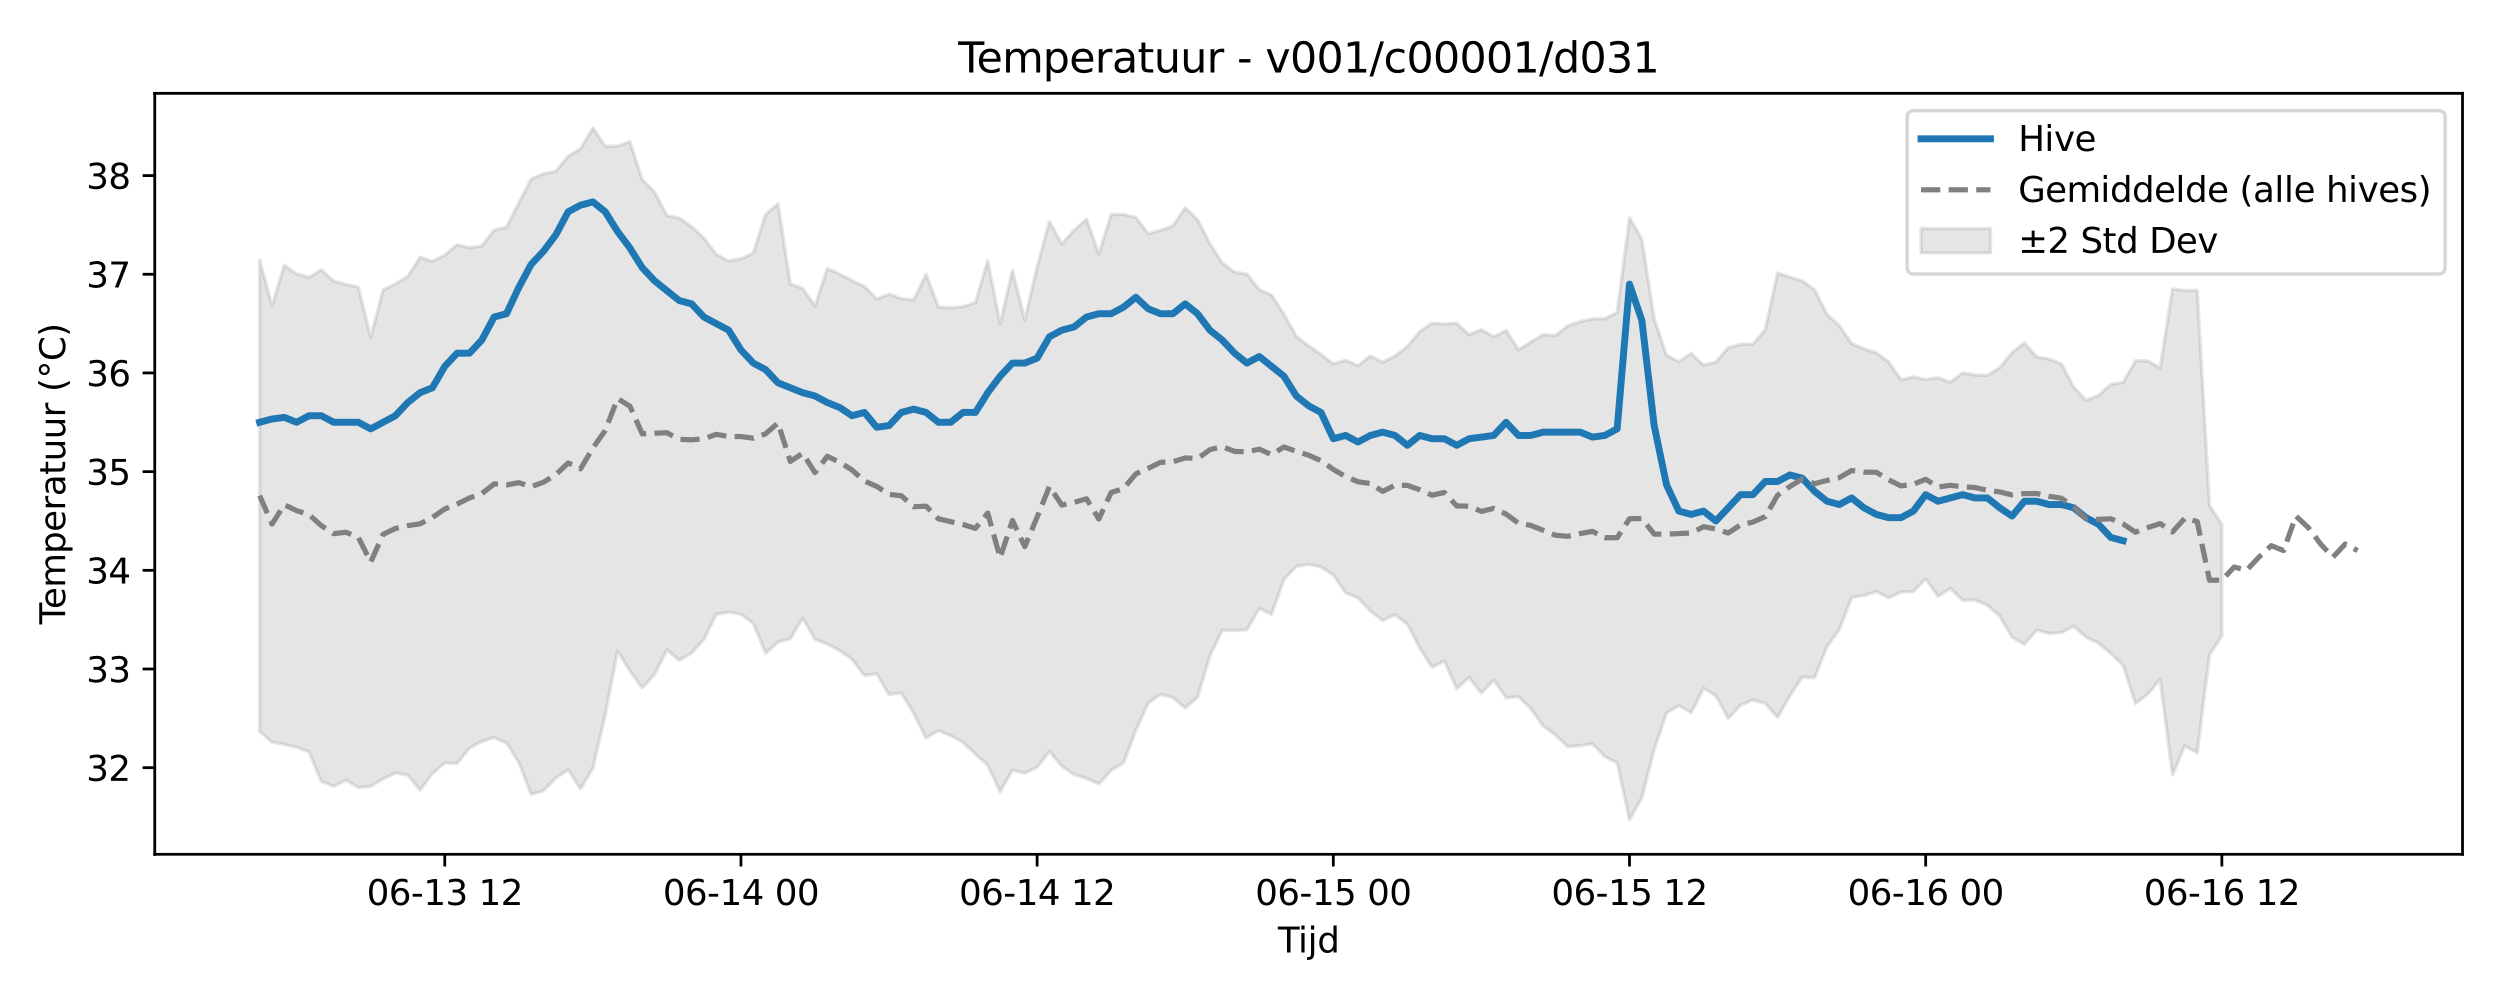 <?xml version="1.0" encoding="utf-8" standalone="no"?>
<!DOCTYPE svg PUBLIC "-//W3C//DTD SVG 1.1//EN"
  "http://www.w3.org/Graphics/SVG/1.1/DTD/svg11.dtd">
<svg xmlns:xlink="http://www.w3.org/1999/xlink" width="720pt" height="288pt" viewBox="0 0 720 288" xmlns="http://www.w3.org/2000/svg" version="1.1">
 <defs>
  <style type="text/css">*{stroke-linejoin: round; stroke-linecap: butt}</style>
 </defs>
 <g id="figure_1">
  <g id="patch_1">
   <path d="M 0 288 
L 720 288 
L 720 0 
L 0 0 
z
" style="fill: #ffffff"/>
  </g>
  <g id="axes_1">
   <g id="patch_2">
    <path d="M 44.57 246.04 
L 709.2 246.04 
L 709.2 26.88 
L 44.57 26.88 
z
" style="fill: #ffffff"/>
   </g>
   <g id="FillBetweenPolyCollection_1">
    <defs>
     <path id="m85a70cf9b2" d="M 74.78 -213.107 
L 74.78 -77.428 
L 78.335 -74.27 
L 81.889 -73.635 
L 85.443 -72.783 
L 88.997 -71.442 
L 92.551 -62.922 
L 96.105 -61.573 
L 99.66 -63.346 
L 103.214 -61.171 
L 106.768 -61.509 
L 110.322 -63.701 
L 113.876 -65.366 
L 117.431 -64.806 
L 120.985 -60.41 
L 124.539 -65.236 
L 128.093 -68.27 
L 131.647 -68.143 
L 135.201 -72.538 
L 138.756 -74.461 
L 142.31 -75.605 
L 145.864 -74.02 
L 149.418 -68.429 
L 152.972 -59.258 
L 156.526 -60.286 
L 160.081 -63.914 
L 163.635 -66.344 
L 167.189 -60.784 
L 170.743 -66.761 
L 174.297 -82.151 
L 177.851 -100.489 
L 181.406 -94.818 
L 184.96 -89.879 
L 188.514 -93.773 
L 192.068 -100.854 
L 195.622 -97.833 
L 199.176 -99.899 
L 202.731 -103.874 
L 206.285 -111.104 
L 209.839 -111.679 
L 213.393 -111.086 
L 216.947 -108.486 
L 220.501 -99.906 
L 224.056 -103.058 
L 227.61 -104.017 
L 231.164 -109.953 
L 234.718 -103.897 
L 238.272 -102.51 
L 241.826 -100.654 
L 245.381 -98.112 
L 248.935 -93.465 
L 252.489 -93.921 
L 256.043 -87.976 
L 259.597 -88.46 
L 263.152 -82.536 
L 266.706 -75.454 
L 270.26 -77.596 
L 273.814 -76.11 
L 277.368 -74.198 
L 280.922 -70.774 
L 284.477 -67.616 
L 288.031 -59.966 
L 291.585 -66.162 
L 295.139 -65.312 
L 298.693 -67.042 
L 302.247 -71.597 
L 305.802 -67.343 
L 309.356 -64.914 
L 312.91 -63.824 
L 316.464 -62.211 
L 320.018 -66.134 
L 323.572 -68.298 
L 327.127 -77.699 
L 330.681 -85.532 
L 334.235 -88.053 
L 337.789 -87.085 
L 341.343 -84.102 
L 344.897 -87.203 
L 348.452 -99.114 
L 352.006 -106.462 
L 355.56 -106.407 
L 359.114 -106.647 
L 362.668 -112.707 
L 366.222 -111.097 
L 369.777 -121.083 
L 373.331 -124.902 
L 376.885 -125.429 
L 380.439 -124.737 
L 383.993 -122.399 
L 387.548 -117.265 
L 391.102 -115.8 
L 394.656 -112.053 
L 398.21 -109.279 
L 401.764 -110.969 
L 405.318 -108.236 
L 408.873 -101.41 
L 412.427 -95.852 
L 415.981 -97.63 
L 419.535 -89.668 
L 423.089 -92.86 
L 426.643 -88.397 
L 430.198 -92.175 
L 433.752 -87.061 
L 437.306 -87.37 
L 440.86 -83.946 
L 444.414 -78.947 
L 447.968 -76.35 
L 451.523 -72.921 
L 455.077 -73.254 
L 458.631 -73.777 
L 462.185 -70.083 
L 465.739 -68.298 
L 469.293 -51.922 
L 472.848 -58.247 
L 476.402 -72.144 
L 479.956 -82.654 
L 483.51 -84.825 
L 487.064 -82.738 
L 490.618 -89.767 
L 494.173 -87.599 
L 497.727 -81.099 
L 501.281 -84.903 
L 504.835 -86.412 
L 508.389 -85.394 
L 511.944 -81.379 
L 515.498 -87.645 
L 519.052 -92.963 
L 522.606 -92.864 
L 526.16 -101.789 
L 529.714 -106.674 
L 533.269 -115.928 
L 536.823 -116.495 
L 540.377 -117.625 
L 543.931 -115.87 
L 547.485 -117.497 
L 551.039 -117.626 
L 554.594 -121.257 
L 558.148 -116.255 
L 561.702 -118.518 
L 565.256 -115.04 
L 568.81 -115.182 
L 572.364 -113.707 
L 575.919 -110.589 
L 579.473 -104.467 
L 583.027 -102.453 
L 586.581 -106.496 
L 590.135 -105.56 
L 593.689 -105.827 
L 597.244 -107.672 
L 600.798 -104.471 
L 604.352 -102.788 
L 607.906 -99.858 
L 611.46 -96.345 
L 615.014 -85.372 
L 618.569 -88.074 
L 622.123 -92.355 
L 625.677 -64.815 
L 629.231 -73.219 
L 632.785 -71.185 
L 636.339 -99.47 
L 639.894 -104.829 
L 639.894 -136.984 
L 639.894 -136.984 
L 636.339 -142.343 
L 632.785 -204.417 
L 629.231 -204.278 
L 625.677 -204.788 
L 622.123 -182.048 
L 618.569 -184.055 
L 615.014 -184.104 
L 611.46 -177.837 
L 607.906 -177.323 
L 604.352 -174.078 
L 600.798 -172.711 
L 597.244 -176.457 
L 593.689 -183.197 
L 590.135 -184.569 
L 586.581 -185.212 
L 583.027 -189.255 
L 579.473 -186.451 
L 575.919 -182.066 
L 572.364 -179.896 
L 568.81 -180 
L 565.256 -180.616 
L 561.702 -177.927 
L 558.148 -179.242 
L 554.594 -178.662 
L 551.039 -179.451 
L 547.485 -178.632 
L 543.931 -183.733 
L 540.377 -186.399 
L 536.823 -187.529 
L 533.269 -189.044 
L 529.714 -194.192 
L 526.16 -197.498 
L 522.606 -204.528 
L 519.052 -207.114 
L 515.498 -208.168 
L 511.944 -209.382 
L 508.389 -193.051 
L 504.835 -188.875 
L 501.281 -188.805 
L 497.727 -187.872 
L 494.173 -183.74 
L 490.618 -182.836 
L 487.064 -186.233 
L 483.51 -183.83 
L 479.956 -185.685 
L 476.402 -196.195 
L 472.848 -219.093 
L 469.293 -225.26 
L 465.739 -197.989 
L 462.185 -196.203 
L 458.631 -196.142 
L 455.077 -195.402 
L 451.523 -194.155 
L 447.968 -191.358 
L 444.414 -191.603 
L 440.86 -189.446 
L 437.306 -187.285 
L 433.752 -192.805 
L 430.198 -191.006 
L 426.643 -193.048 
L 423.089 -191.585 
L 419.535 -194.935 
L 415.981 -194.709 
L 412.427 -194.908 
L 408.873 -192.509 
L 405.318 -188.209 
L 401.764 -185.476 
L 398.21 -183.693 
L 394.656 -185.466 
L 391.102 -182.698 
L 387.548 -184.233 
L 383.993 -183.204 
L 380.439 -185.919 
L 376.885 -188.385 
L 373.331 -191.123 
L 369.777 -197.468 
L 366.222 -203.032 
L 362.668 -204.58 
L 359.114 -209.062 
L 355.56 -209.617 
L 352.006 -212.246 
L 348.452 -217.858 
L 344.897 -224.716 
L 341.343 -228.133 
L 337.789 -222.939 
L 334.235 -221.655 
L 330.681 -220.702 
L 327.127 -225.377 
L 323.572 -226.252 
L 320.018 -226.206 
L 316.464 -214.845 
L 312.91 -224.884 
L 309.356 -221.741 
L 305.802 -217.734 
L 302.247 -224.217 
L 298.693 -211.087 
L 295.139 -195.828 
L 291.585 -210.072 
L 288.031 -194.731 
L 284.477 -212.85 
L 280.922 -200.881 
L 277.368 -199.668 
L 273.814 -199.335 
L 270.26 -199.585 
L 266.706 -208.991 
L 263.152 -201.594 
L 259.597 -201.985 
L 256.043 -203.258 
L 252.489 -201.893 
L 248.935 -205.507 
L 245.381 -207.175 
L 241.826 -209.055 
L 238.272 -210.672 
L 234.718 -199.874 
L 231.164 -204.966 
L 227.61 -206.197 
L 224.056 -229.324 
L 220.501 -226.223 
L 216.947 -215.117 
L 213.393 -213.464 
L 209.839 -212.872 
L 206.285 -214.709 
L 202.731 -219.414 
L 199.176 -222.757 
L 195.622 -225.139 
L 192.068 -225.907 
L 188.514 -232.672 
L 184.96 -236.25 
L 181.406 -247.228 
L 177.851 -245.915 
L 174.297 -245.874 
L 170.743 -251.158 
L 167.189 -245.135 
L 163.635 -243.004 
L 160.081 -238.666 
L 156.526 -237.963 
L 152.972 -236.42 
L 149.418 -229.55 
L 145.864 -222.605 
L 142.31 -221.698 
L 138.756 -217.156 
L 135.201 -216.644 
L 131.647 -217.52 
L 128.093 -214.551 
L 124.539 -212.713 
L 120.985 -213.885 
L 117.431 -208.406 
L 113.876 -206.221 
L 110.322 -204.503 
L 106.768 -190.725 
L 103.214 -205.273 
L 99.66 -206.077 
L 96.105 -207.037 
L 92.551 -210.29 
L 88.997 -208.13 
L 85.443 -209.091 
L 81.889 -211.622 
L 78.335 -199.911 
L 74.78 -213.107 
z
" style="stroke: #808080; stroke-opacity: 0.2"/>
    </defs>
    <g clip-path="url(#p5b2c2c63bc)">
     <use xlink:href="#m85a70cf9b2" x="0" y="288" style="fill: #808080; fill-opacity: 0.2; stroke: #808080; stroke-opacity: 0.2"/>
    </g>
   </g>
   <g id="matplotlib.axis_1">
    <g id="xtick_1">
     <g id="line2d_1">
      <defs>
       <path id="m9103dbe97b" d="M 0 0 
L 0 3.5 
" style="stroke: #000000; stroke-width: 0.8"/>
      </defs>
      <g>
       <use xlink:href="#m9103dbe97b" x="128.093" y="246.04" style="stroke: #000000; stroke-width: 0.8"/>
      </g>
     </g>
     <g id="text_1">
      <!-- 06-13 12 -->
      <g transform="translate(105.613 260.638) scale(0.1 -0.1)">
       <defs>
        <path id="DejaVuSans-30" d="M 2034 4250 
Q 1547 4250 1301 3770 
Q 1056 3291 1056 2328 
Q 1056 1369 1301 889 
Q 1547 409 2034 409 
Q 2525 409 2770 889 
Q 3016 1369 3016 2328 
Q 3016 3291 2770 3770 
Q 2525 4250 2034 4250 
z
M 2034 4750 
Q 2819 4750 3233 4129 
Q 3647 3509 3647 2328 
Q 3647 1150 3233 529 
Q 2819 -91 2034 -91 
Q 1250 -91 836 529 
Q 422 1150 422 2328 
Q 422 3509 836 4129 
Q 1250 4750 2034 4750 
z
" transform="scale(0.016)"/>
        <path id="DejaVuSans-36" d="M 2113 2584 
Q 1688 2584 1439 2293 
Q 1191 2003 1191 1497 
Q 1191 994 1439 701 
Q 1688 409 2113 409 
Q 2538 409 2786 701 
Q 3034 994 3034 1497 
Q 3034 2003 2786 2293 
Q 2538 2584 2113 2584 
z
M 3366 4563 
L 3366 3988 
Q 3128 4100 2886 4159 
Q 2644 4219 2406 4219 
Q 1781 4219 1451 3797 
Q 1122 3375 1075 2522 
Q 1259 2794 1537 2939 
Q 1816 3084 2150 3084 
Q 2853 3084 3261 2657 
Q 3669 2231 3669 1497 
Q 3669 778 3244 343 
Q 2819 -91 2113 -91 
Q 1303 -91 875 529 
Q 447 1150 447 2328 
Q 447 3434 972 4092 
Q 1497 4750 2381 4750 
Q 2619 4750 2861 4703 
Q 3103 4656 3366 4563 
z
" transform="scale(0.016)"/>
        <path id="DejaVuSans-2d" d="M 313 2009 
L 1997 2009 
L 1997 1497 
L 313 1497 
L 313 2009 
z
" transform="scale(0.016)"/>
        <path id="DejaVuSans-31" d="M 794 531 
L 1825 531 
L 1825 4091 
L 703 3866 
L 703 4441 
L 1819 4666 
L 2450 4666 
L 2450 531 
L 3481 531 
L 3481 0 
L 794 0 
L 794 531 
z
" transform="scale(0.016)"/>
        <path id="DejaVuSans-33" d="M 2597 2516 
Q 3050 2419 3304 2112 
Q 3559 1806 3559 1356 
Q 3559 666 3084 287 
Q 2609 -91 1734 -91 
Q 1441 -91 1130 -33 
Q 819 25 488 141 
L 488 750 
Q 750 597 1062 519 
Q 1375 441 1716 441 
Q 2309 441 2620 675 
Q 2931 909 2931 1356 
Q 2931 1769 2642 2001 
Q 2353 2234 1838 2234 
L 1294 2234 
L 1294 2753 
L 1863 2753 
Q 2328 2753 2575 2939 
Q 2822 3125 2822 3475 
Q 2822 3834 2567 4026 
Q 2313 4219 1838 4219 
Q 1578 4219 1281 4162 
Q 984 4106 628 3988 
L 628 4550 
Q 988 4650 1302 4700 
Q 1616 4750 1894 4750 
Q 2613 4750 3031 4423 
Q 3450 4097 3450 3541 
Q 3450 3153 3228 2886 
Q 3006 2619 2597 2516 
z
" transform="scale(0.016)"/>
        <path id="DejaVuSans-20" transform="scale(0.016)"/>
        <path id="DejaVuSans-32" d="M 1228 531 
L 3431 531 
L 3431 0 
L 469 0 
L 469 531 
Q 828 903 1448 1529 
Q 2069 2156 2228 2338 
Q 2531 2678 2651 2914 
Q 2772 3150 2772 3378 
Q 2772 3750 2511 3984 
Q 2250 4219 1831 4219 
Q 1534 4219 1204 4116 
Q 875 4013 500 3803 
L 500 4441 
Q 881 4594 1212 4672 
Q 1544 4750 1819 4750 
Q 2544 4750 2975 4387 
Q 3406 4025 3406 3419 
Q 3406 3131 3298 2873 
Q 3191 2616 2906 2266 
Q 2828 2175 2409 1742 
Q 1991 1309 1228 531 
z
" transform="scale(0.016)"/>
       </defs>
       <use xlink:href="#DejaVuSans-30"/>
       <use xlink:href="#DejaVuSans-36" transform="translate(63.623 0)"/>
       <use xlink:href="#DejaVuSans-2d" transform="translate(127.246 0)"/>
       <use xlink:href="#DejaVuSans-31" transform="translate(163.33 0)"/>
       <use xlink:href="#DejaVuSans-33" transform="translate(226.953 0)"/>
       <use xlink:href="#DejaVuSans-20" transform="translate(290.576 0)"/>
       <use xlink:href="#DejaVuSans-31" transform="translate(322.363 0)"/>
       <use xlink:href="#DejaVuSans-32" transform="translate(385.986 0)"/>
      </g>
     </g>
    </g>
    <g id="xtick_2">
     <g id="line2d_2">
      <g>
       <use xlink:href="#m9103dbe97b" x="213.393" y="246.04" style="stroke: #000000; stroke-width: 0.8"/>
      </g>
     </g>
     <g id="text_2">
      <!-- 06-14 00 -->
      <g transform="translate(190.913 260.638) scale(0.1 -0.1)">
       <defs>
        <path id="DejaVuSans-34" d="M 2419 4116 
L 825 1625 
L 2419 1625 
L 2419 4116 
z
M 2253 4666 
L 3047 4666 
L 3047 1625 
L 3713 1625 
L 3713 1100 
L 3047 1100 
L 3047 0 
L 2419 0 
L 2419 1100 
L 313 1100 
L 313 1709 
L 2253 4666 
z
" transform="scale(0.016)"/>
       </defs>
       <use xlink:href="#DejaVuSans-30"/>
       <use xlink:href="#DejaVuSans-36" transform="translate(63.623 0)"/>
       <use xlink:href="#DejaVuSans-2d" transform="translate(127.246 0)"/>
       <use xlink:href="#DejaVuSans-31" transform="translate(163.33 0)"/>
       <use xlink:href="#DejaVuSans-34" transform="translate(226.953 0)"/>
       <use xlink:href="#DejaVuSans-20" transform="translate(290.576 0)"/>
       <use xlink:href="#DejaVuSans-30" transform="translate(322.363 0)"/>
       <use xlink:href="#DejaVuSans-30" transform="translate(385.986 0)"/>
      </g>
     </g>
    </g>
    <g id="xtick_3">
     <g id="line2d_3">
      <g>
       <use xlink:href="#m9103dbe97b" x="298.693" y="246.04" style="stroke: #000000; stroke-width: 0.8"/>
      </g>
     </g>
     <g id="text_3">
      <!-- 06-14 12 -->
      <g transform="translate(276.213 260.638) scale(0.1 -0.1)">
       <use xlink:href="#DejaVuSans-30"/>
       <use xlink:href="#DejaVuSans-36" transform="translate(63.623 0)"/>
       <use xlink:href="#DejaVuSans-2d" transform="translate(127.246 0)"/>
       <use xlink:href="#DejaVuSans-31" transform="translate(163.33 0)"/>
       <use xlink:href="#DejaVuSans-34" transform="translate(226.953 0)"/>
       <use xlink:href="#DejaVuSans-20" transform="translate(290.576 0)"/>
       <use xlink:href="#DejaVuSans-31" transform="translate(322.363 0)"/>
       <use xlink:href="#DejaVuSans-32" transform="translate(385.986 0)"/>
      </g>
     </g>
    </g>
    <g id="xtick_4">
     <g id="line2d_4">
      <g>
       <use xlink:href="#m9103dbe97b" x="383.993" y="246.04" style="stroke: #000000; stroke-width: 0.8"/>
      </g>
     </g>
     <g id="text_4">
      <!-- 06-15 00 -->
      <g transform="translate(361.513 260.638) scale(0.1 -0.1)">
       <defs>
        <path id="DejaVuSans-35" d="M 691 4666 
L 3169 4666 
L 3169 4134 
L 1269 4134 
L 1269 2991 
Q 1406 3038 1543 3061 
Q 1681 3084 1819 3084 
Q 2600 3084 3056 2656 
Q 3513 2228 3513 1497 
Q 3513 744 3044 326 
Q 2575 -91 1722 -91 
Q 1428 -91 1123 -41 
Q 819 9 494 109 
L 494 744 
Q 775 591 1075 516 
Q 1375 441 1709 441 
Q 2250 441 2565 725 
Q 2881 1009 2881 1497 
Q 2881 1984 2565 2268 
Q 2250 2553 1709 2553 
Q 1456 2553 1204 2497 
Q 953 2441 691 2322 
L 691 4666 
z
" transform="scale(0.016)"/>
       </defs>
       <use xlink:href="#DejaVuSans-30"/>
       <use xlink:href="#DejaVuSans-36" transform="translate(63.623 0)"/>
       <use xlink:href="#DejaVuSans-2d" transform="translate(127.246 0)"/>
       <use xlink:href="#DejaVuSans-31" transform="translate(163.33 0)"/>
       <use xlink:href="#DejaVuSans-35" transform="translate(226.953 0)"/>
       <use xlink:href="#DejaVuSans-20" transform="translate(290.576 0)"/>
       <use xlink:href="#DejaVuSans-30" transform="translate(322.363 0)"/>
       <use xlink:href="#DejaVuSans-30" transform="translate(385.986 0)"/>
      </g>
     </g>
    </g>
    <g id="xtick_5">
     <g id="line2d_5">
      <g>
       <use xlink:href="#m9103dbe97b" x="469.293" y="246.04" style="stroke: #000000; stroke-width: 0.8"/>
      </g>
     </g>
     <g id="text_5">
      <!-- 06-15 12 -->
      <g transform="translate(446.813 260.638) scale(0.1 -0.1)">
       <use xlink:href="#DejaVuSans-30"/>
       <use xlink:href="#DejaVuSans-36" transform="translate(63.623 0)"/>
       <use xlink:href="#DejaVuSans-2d" transform="translate(127.246 0)"/>
       <use xlink:href="#DejaVuSans-31" transform="translate(163.33 0)"/>
       <use xlink:href="#DejaVuSans-35" transform="translate(226.953 0)"/>
       <use xlink:href="#DejaVuSans-20" transform="translate(290.576 0)"/>
       <use xlink:href="#DejaVuSans-31" transform="translate(322.363 0)"/>
       <use xlink:href="#DejaVuSans-32" transform="translate(385.986 0)"/>
      </g>
     </g>
    </g>
    <g id="xtick_6">
     <g id="line2d_6">
      <g>
       <use xlink:href="#m9103dbe97b" x="554.594" y="246.04" style="stroke: #000000; stroke-width: 0.8"/>
      </g>
     </g>
     <g id="text_6">
      <!-- 06-16 00 -->
      <g transform="translate(532.113 260.638) scale(0.1 -0.1)">
       <use xlink:href="#DejaVuSans-30"/>
       <use xlink:href="#DejaVuSans-36" transform="translate(63.623 0)"/>
       <use xlink:href="#DejaVuSans-2d" transform="translate(127.246 0)"/>
       <use xlink:href="#DejaVuSans-31" transform="translate(163.33 0)"/>
       <use xlink:href="#DejaVuSans-36" transform="translate(226.953 0)"/>
       <use xlink:href="#DejaVuSans-20" transform="translate(290.576 0)"/>
       <use xlink:href="#DejaVuSans-30" transform="translate(322.363 0)"/>
       <use xlink:href="#DejaVuSans-30" transform="translate(385.986 0)"/>
      </g>
     </g>
    </g>
    <g id="xtick_7">
     <g id="line2d_7">
      <g>
       <use xlink:href="#m9103dbe97b" x="639.894" y="246.04" style="stroke: #000000; stroke-width: 0.8"/>
      </g>
     </g>
     <g id="text_7">
      <!-- 06-16 12 -->
      <g transform="translate(617.413 260.638) scale(0.1 -0.1)">
       <use xlink:href="#DejaVuSans-30"/>
       <use xlink:href="#DejaVuSans-36" transform="translate(63.623 0)"/>
       <use xlink:href="#DejaVuSans-2d" transform="translate(127.246 0)"/>
       <use xlink:href="#DejaVuSans-31" transform="translate(163.33 0)"/>
       <use xlink:href="#DejaVuSans-36" transform="translate(226.953 0)"/>
       <use xlink:href="#DejaVuSans-20" transform="translate(290.576 0)"/>
       <use xlink:href="#DejaVuSans-31" transform="translate(322.363 0)"/>
       <use xlink:href="#DejaVuSans-32" transform="translate(385.986 0)"/>
      </g>
     </g>
    </g>
    <g id="text_8">
     <!-- Tijd -->
     <g transform="translate(368.035 274.317) scale(0.1 -0.1)">
      <defs>
       <path id="DejaVuSans-54" d="M -19 4666 
L 3928 4666 
L 3928 4134 
L 2272 4134 
L 2272 0 
L 1638 0 
L 1638 4134 
L -19 4134 
L -19 4666 
z
" transform="scale(0.016)"/>
       <path id="DejaVuSans-69" d="M 603 3500 
L 1178 3500 
L 1178 0 
L 603 0 
L 603 3500 
z
M 603 4863 
L 1178 4863 
L 1178 4134 
L 603 4134 
L 603 4863 
z
" transform="scale(0.016)"/>
       <path id="DejaVuSans-6a" d="M 603 3500 
L 1178 3500 
L 1178 -63 
Q 1178 -731 923 -1031 
Q 669 -1331 103 -1331 
L -116 -1331 
L -116 -844 
L 38 -844 
Q 366 -844 484 -692 
Q 603 -541 603 -63 
L 603 3500 
z
M 603 4863 
L 1178 4863 
L 1178 4134 
L 603 4134 
L 603 4863 
z
" transform="scale(0.016)"/>
       <path id="DejaVuSans-64" d="M 2906 2969 
L 2906 4863 
L 3481 4863 
L 3481 0 
L 2906 0 
L 2906 525 
Q 2725 213 2448 61 
Q 2172 -91 1784 -91 
Q 1150 -91 751 415 
Q 353 922 353 1747 
Q 353 2572 751 3078 
Q 1150 3584 1784 3584 
Q 2172 3584 2448 3432 
Q 2725 3281 2906 2969 
z
M 947 1747 
Q 947 1113 1208 752 
Q 1469 391 1925 391 
Q 2381 391 2643 752 
Q 2906 1113 2906 1747 
Q 2906 2381 2643 2742 
Q 2381 3103 1925 3103 
Q 1469 3103 1208 2742 
Q 947 2381 947 1747 
z
" transform="scale(0.016)"/>
      </defs>
      <use xlink:href="#DejaVuSans-54"/>
      <use xlink:href="#DejaVuSans-69" transform="translate(57.959 0)"/>
      <use xlink:href="#DejaVuSans-6a" transform="translate(85.742 0)"/>
      <use xlink:href="#DejaVuSans-64" transform="translate(113.525 0)"/>
     </g>
    </g>
   </g>
   <g id="matplotlib.axis_2">
    <g id="ytick_1">
     <g id="line2d_8">
      <defs>
       <path id="m0ea678380c" d="M 0 0 
L -3.5 0 
" style="stroke: #000000; stroke-width: 0.8"/>
      </defs>
      <g>
       <use xlink:href="#m0ea678380c" x="44.57" y="221.094" style="stroke: #000000; stroke-width: 0.8"/>
      </g>
     </g>
     <g id="text_9">
      <!-- 32 -->
      <g transform="translate(24.845 224.894) scale(0.1 -0.1)">
       <use xlink:href="#DejaVuSans-33"/>
       <use xlink:href="#DejaVuSans-32" transform="translate(63.623 0)"/>
      </g>
     </g>
    </g>
    <g id="ytick_2">
     <g id="line2d_9">
      <g>
       <use xlink:href="#m0ea678380c" x="44.57" y="192.673" style="stroke: #000000; stroke-width: 0.8"/>
      </g>
     </g>
     <g id="text_10">
      <!-- 33 -->
      <g transform="translate(24.845 196.472) scale(0.1 -0.1)">
       <use xlink:href="#DejaVuSans-33"/>
       <use xlink:href="#DejaVuSans-33" transform="translate(63.623 0)"/>
      </g>
     </g>
    </g>
    <g id="ytick_3">
     <g id="line2d_10">
      <g>
       <use xlink:href="#m0ea678380c" x="44.57" y="164.252" style="stroke: #000000; stroke-width: 0.8"/>
      </g>
     </g>
     <g id="text_11">
      <!-- 34 -->
      <g transform="translate(24.845 168.051) scale(0.1 -0.1)">
       <use xlink:href="#DejaVuSans-33"/>
       <use xlink:href="#DejaVuSans-34" transform="translate(63.623 0)"/>
      </g>
     </g>
    </g>
    <g id="ytick_4">
     <g id="line2d_11">
      <g>
       <use xlink:href="#m0ea678380c" x="44.57" y="135.83" style="stroke: #000000; stroke-width: 0.8"/>
      </g>
     </g>
     <g id="text_12">
      <!-- 35 -->
      <g transform="translate(24.845 139.629) scale(0.1 -0.1)">
       <use xlink:href="#DejaVuSans-33"/>
       <use xlink:href="#DejaVuSans-35" transform="translate(63.623 0)"/>
      </g>
     </g>
    </g>
    <g id="ytick_5">
     <g id="line2d_12">
      <g>
       <use xlink:href="#m0ea678380c" x="44.57" y="107.409" style="stroke: #000000; stroke-width: 0.8"/>
      </g>
     </g>
     <g id="text_13">
      <!-- 36 -->
      <g transform="translate(24.845 111.208) scale(0.1 -0.1)">
       <use xlink:href="#DejaVuSans-33"/>
       <use xlink:href="#DejaVuSans-36" transform="translate(63.623 0)"/>
      </g>
     </g>
    </g>
    <g id="ytick_6">
     <g id="line2d_13">
      <g>
       <use xlink:href="#m0ea678380c" x="44.57" y="78.987" style="stroke: #000000; stroke-width: 0.8"/>
      </g>
     </g>
     <g id="text_14">
      <!-- 37 -->
      <g transform="translate(24.845 82.786) scale(0.1 -0.1)">
       <defs>
        <path id="DejaVuSans-37" d="M 525 4666 
L 3525 4666 
L 3525 4397 
L 1831 0 
L 1172 0 
L 2766 4134 
L 525 4134 
L 525 4666 
z
" transform="scale(0.016)"/>
       </defs>
       <use xlink:href="#DejaVuSans-33"/>
       <use xlink:href="#DejaVuSans-37" transform="translate(63.623 0)"/>
      </g>
     </g>
    </g>
    <g id="ytick_7">
     <g id="line2d_14">
      <g>
       <use xlink:href="#m0ea678380c" x="44.57" y="50.566" style="stroke: #000000; stroke-width: 0.8"/>
      </g>
     </g>
     <g id="text_15">
      <!-- 38 -->
      <g transform="translate(24.845 54.365) scale(0.1 -0.1)">
       <defs>
        <path id="DejaVuSans-38" d="M 2034 2216 
Q 1584 2216 1326 1975 
Q 1069 1734 1069 1313 
Q 1069 891 1326 650 
Q 1584 409 2034 409 
Q 2484 409 2743 651 
Q 3003 894 3003 1313 
Q 3003 1734 2745 1975 
Q 2488 2216 2034 2216 
z
M 1403 2484 
Q 997 2584 770 2862 
Q 544 3141 544 3541 
Q 544 4100 942 4425 
Q 1341 4750 2034 4750 
Q 2731 4750 3128 4425 
Q 3525 4100 3525 3541 
Q 3525 3141 3298 2862 
Q 3072 2584 2669 2484 
Q 3125 2378 3379 2068 
Q 3634 1759 3634 1313 
Q 3634 634 3220 271 
Q 2806 -91 2034 -91 
Q 1263 -91 848 271 
Q 434 634 434 1313 
Q 434 1759 690 2068 
Q 947 2378 1403 2484 
z
M 1172 3481 
Q 1172 3119 1398 2916 
Q 1625 2713 2034 2713 
Q 2441 2713 2670 2916 
Q 2900 3119 2900 3481 
Q 2900 3844 2670 4047 
Q 2441 4250 2034 4250 
Q 1625 4250 1398 4047 
Q 1172 3844 1172 3481 
z
" transform="scale(0.016)"/>
       </defs>
       <use xlink:href="#DejaVuSans-33"/>
       <use xlink:href="#DejaVuSans-38" transform="translate(63.623 0)"/>
      </g>
     </g>
    </g>
    <g id="text_16">
     <!-- Temperatuur (°C) -->
     <g transform="translate(18.765 179.816) rotate(-90) scale(0.1 -0.1)">
      <defs>
       <path id="DejaVuSans-65" d="M 3597 1894 
L 3597 1613 
L 953 1613 
Q 991 1019 1311 708 
Q 1631 397 2203 397 
Q 2534 397 2845 478 
Q 3156 559 3463 722 
L 3463 178 
Q 3153 47 2828 -22 
Q 2503 -91 2169 -91 
Q 1331 -91 842 396 
Q 353 884 353 1716 
Q 353 2575 817 3079 
Q 1281 3584 2069 3584 
Q 2775 3584 3186 3129 
Q 3597 2675 3597 1894 
z
M 3022 2063 
Q 3016 2534 2758 2815 
Q 2500 3097 2075 3097 
Q 1594 3097 1305 2825 
Q 1016 2553 972 2059 
L 3022 2063 
z
" transform="scale(0.016)"/>
       <path id="DejaVuSans-6d" d="M 3328 2828 
Q 3544 3216 3844 3400 
Q 4144 3584 4550 3584 
Q 5097 3584 5394 3201 
Q 5691 2819 5691 2113 
L 5691 0 
L 5113 0 
L 5113 2094 
Q 5113 2597 4934 2840 
Q 4756 3084 4391 3084 
Q 3944 3084 3684 2787 
Q 3425 2491 3425 1978 
L 3425 0 
L 2847 0 
L 2847 2094 
Q 2847 2600 2669 2842 
Q 2491 3084 2119 3084 
Q 1678 3084 1418 2786 
Q 1159 2488 1159 1978 
L 1159 0 
L 581 0 
L 581 3500 
L 1159 3500 
L 1159 2956 
Q 1356 3278 1631 3431 
Q 1906 3584 2284 3584 
Q 2666 3584 2933 3390 
Q 3200 3197 3328 2828 
z
" transform="scale(0.016)"/>
       <path id="DejaVuSans-70" d="M 1159 525 
L 1159 -1331 
L 581 -1331 
L 581 3500 
L 1159 3500 
L 1159 2969 
Q 1341 3281 1617 3432 
Q 1894 3584 2278 3584 
Q 2916 3584 3314 3078 
Q 3713 2572 3713 1747 
Q 3713 922 3314 415 
Q 2916 -91 2278 -91 
Q 1894 -91 1617 61 
Q 1341 213 1159 525 
z
M 3116 1747 
Q 3116 2381 2855 2742 
Q 2594 3103 2138 3103 
Q 1681 3103 1420 2742 
Q 1159 2381 1159 1747 
Q 1159 1113 1420 752 
Q 1681 391 2138 391 
Q 2594 391 2855 752 
Q 3116 1113 3116 1747 
z
" transform="scale(0.016)"/>
       <path id="DejaVuSans-72" d="M 2631 2963 
Q 2534 3019 2420 3045 
Q 2306 3072 2169 3072 
Q 1681 3072 1420 2755 
Q 1159 2438 1159 1844 
L 1159 0 
L 581 0 
L 581 3500 
L 1159 3500 
L 1159 2956 
Q 1341 3275 1631 3429 
Q 1922 3584 2338 3584 
Q 2397 3584 2469 3576 
Q 2541 3569 2628 3553 
L 2631 2963 
z
" transform="scale(0.016)"/>
       <path id="DejaVuSans-61" d="M 2194 1759 
Q 1497 1759 1228 1600 
Q 959 1441 959 1056 
Q 959 750 1161 570 
Q 1363 391 1709 391 
Q 2188 391 2477 730 
Q 2766 1069 2766 1631 
L 2766 1759 
L 2194 1759 
z
M 3341 1997 
L 3341 0 
L 2766 0 
L 2766 531 
Q 2569 213 2275 61 
Q 1981 -91 1556 -91 
Q 1019 -91 701 211 
Q 384 513 384 1019 
Q 384 1609 779 1909 
Q 1175 2209 1959 2209 
L 2766 2209 
L 2766 2266 
Q 2766 2663 2505 2880 
Q 2244 3097 1772 3097 
Q 1472 3097 1187 3025 
Q 903 2953 641 2809 
L 641 3341 
Q 956 3463 1253 3523 
Q 1550 3584 1831 3584 
Q 2591 3584 2966 3190 
Q 3341 2797 3341 1997 
z
" transform="scale(0.016)"/>
       <path id="DejaVuSans-74" d="M 1172 4494 
L 1172 3500 
L 2356 3500 
L 2356 3053 
L 1172 3053 
L 1172 1153 
Q 1172 725 1289 603 
Q 1406 481 1766 481 
L 2356 481 
L 2356 0 
L 1766 0 
Q 1100 0 847 248 
Q 594 497 594 1153 
L 594 3053 
L 172 3053 
L 172 3500 
L 594 3500 
L 594 4494 
L 1172 4494 
z
" transform="scale(0.016)"/>
       <path id="DejaVuSans-75" d="M 544 1381 
L 544 3500 
L 1119 3500 
L 1119 1403 
Q 1119 906 1312 657 
Q 1506 409 1894 409 
Q 2359 409 2629 706 
Q 2900 1003 2900 1516 
L 2900 3500 
L 3475 3500 
L 3475 0 
L 2900 0 
L 2900 538 
Q 2691 219 2414 64 
Q 2138 -91 1772 -91 
Q 1169 -91 856 284 
Q 544 659 544 1381 
z
M 1991 3584 
L 1991 3584 
z
" transform="scale(0.016)"/>
       <path id="DejaVuSans-28" d="M 1984 4856 
Q 1566 4138 1362 3434 
Q 1159 2731 1159 2009 
Q 1159 1288 1364 580 
Q 1569 -128 1984 -844 
L 1484 -844 
Q 1016 -109 783 600 
Q 550 1309 550 2009 
Q 550 2706 781 3412 
Q 1013 4119 1484 4856 
L 1984 4856 
z
" transform="scale(0.016)"/>
       <path id="DejaVuSans-b0" d="M 1600 4347 
Q 1350 4347 1178 4173 
Q 1006 4000 1006 3750 
Q 1006 3503 1178 3333 
Q 1350 3163 1600 3163 
Q 1850 3163 2022 3333 
Q 2194 3503 2194 3750 
Q 2194 3997 2020 4172 
Q 1847 4347 1600 4347 
z
M 1600 4750 
Q 1800 4750 1984 4673 
Q 2169 4597 2303 4453 
Q 2447 4313 2519 4134 
Q 2591 3956 2591 3750 
Q 2591 3338 2302 3052 
Q 2013 2766 1594 2766 
Q 1172 2766 890 3047 
Q 609 3328 609 3750 
Q 609 4169 896 4459 
Q 1184 4750 1600 4750 
z
" transform="scale(0.016)"/>
       <path id="DejaVuSans-43" d="M 4122 4306 
L 4122 3641 
Q 3803 3938 3442 4084 
Q 3081 4231 2675 4231 
Q 1875 4231 1450 3742 
Q 1025 3253 1025 2328 
Q 1025 1406 1450 917 
Q 1875 428 2675 428 
Q 3081 428 3442 575 
Q 3803 722 4122 1019 
L 4122 359 
Q 3791 134 3420 21 
Q 3050 -91 2638 -91 
Q 1578 -91 968 557 
Q 359 1206 359 2328 
Q 359 3453 968 4101 
Q 1578 4750 2638 4750 
Q 3056 4750 3426 4639 
Q 3797 4528 4122 4306 
z
" transform="scale(0.016)"/>
       <path id="DejaVuSans-29" d="M 513 4856 
L 1013 4856 
Q 1481 4119 1714 3412 
Q 1947 2706 1947 2009 
Q 1947 1309 1714 600 
Q 1481 -109 1013 -844 
L 513 -844 
Q 928 -128 1133 580 
Q 1338 1288 1338 2009 
Q 1338 2731 1133 3434 
Q 928 4138 513 4856 
z
" transform="scale(0.016)"/>
      </defs>
      <use xlink:href="#DejaVuSans-54"/>
      <use xlink:href="#DejaVuSans-65" transform="translate(44.084 0)"/>
      <use xlink:href="#DejaVuSans-6d" transform="translate(105.607 0)"/>
      <use xlink:href="#DejaVuSans-70" transform="translate(203.02 0)"/>
      <use xlink:href="#DejaVuSans-65" transform="translate(266.496 0)"/>
      <use xlink:href="#DejaVuSans-72" transform="translate(328.02 0)"/>
      <use xlink:href="#DejaVuSans-61" transform="translate(369.133 0)"/>
      <use xlink:href="#DejaVuSans-74" transform="translate(430.412 0)"/>
      <use xlink:href="#DejaVuSans-75" transform="translate(469.621 0)"/>
      <use xlink:href="#DejaVuSans-75" transform="translate(533 0)"/>
      <use xlink:href="#DejaVuSans-72" transform="translate(596.379 0)"/>
      <use xlink:href="#DejaVuSans-20" transform="translate(637.492 0)"/>
      <use xlink:href="#DejaVuSans-28" transform="translate(669.279 0)"/>
      <use xlink:href="#DejaVuSans-b0" transform="translate(708.293 0)"/>
      <use xlink:href="#DejaVuSans-43" transform="translate(758.293 0)"/>
      <use xlink:href="#DejaVuSans-29" transform="translate(828.117 0)"/>
     </g>
    </g>
   </g>
   <g id="line2d_15">
    <path d="M 74.78 121.619 
L 78.335 120.672 
L 81.889 120.198 
L 85.443 121.619 
L 88.997 119.725 
L 92.551 119.725 
L 96.105 121.619 
L 103.214 121.619 
L 106.768 123.514 
L 113.876 119.725 
L 117.431 115.935 
L 120.985 113.093 
L 124.539 111.672 
L 128.093 105.514 
L 131.647 101.724 
L 135.201 101.724 
L 138.756 97.935 
L 142.31 91.303 
L 145.864 90.356 
L 149.418 82.777 
L 152.972 76.145 
L 156.526 72.355 
L 160.081 67.619 
L 163.635 60.987 
L 167.189 59.092 
L 170.743 58.145 
L 174.297 60.987 
L 177.851 66.671 
L 181.406 71.408 
L 184.96 77.092 
L 188.514 80.882 
L 195.622 86.566 
L 199.176 87.514 
L 202.731 91.303 
L 209.839 95.093 
L 213.393 100.777 
L 216.947 104.566 
L 220.501 106.461 
L 224.056 110.251 
L 231.164 113.093 
L 234.718 114.04 
L 238.272 115.935 
L 241.826 117.356 
L 245.381 119.725 
L 248.935 118.777 
L 252.489 123.04 
L 256.043 122.567 
L 259.597 118.777 
L 263.152 117.83 
L 266.706 118.777 
L 270.26 121.619 
L 273.814 121.619 
L 277.368 118.777 
L 280.922 118.777 
L 284.477 113.093 
L 288.031 108.356 
L 291.585 104.566 
L 295.139 104.566 
L 298.693 103.145 
L 302.247 96.987 
L 305.802 95.093 
L 309.356 94.145 
L 312.91 91.303 
L 316.464 90.356 
L 320.018 90.356 
L 323.572 88.461 
L 327.127 85.619 
L 330.681 88.935 
L 334.235 90.356 
L 337.789 90.356 
L 341.343 87.514 
L 344.897 90.356 
L 348.452 95.093 
L 352.006 97.935 
L 355.56 101.724 
L 359.114 104.566 
L 362.668 102.672 
L 369.777 108.356 
L 373.331 114.04 
L 376.885 116.882 
L 380.439 118.777 
L 383.993 126.356 
L 387.548 125.409 
L 391.102 127.304 
L 394.656 125.409 
L 398.21 124.461 
L 401.764 125.409 
L 405.318 128.251 
L 408.873 125.409 
L 412.427 126.356 
L 415.981 126.356 
L 419.535 128.251 
L 423.089 126.356 
L 430.198 125.409 
L 433.752 121.619 
L 437.306 125.409 
L 440.86 125.409 
L 444.414 124.461 
L 455.077 124.461 
L 458.631 125.883 
L 462.185 125.409 
L 465.739 123.514 
L 469.293 81.829 
L 472.848 92.25 
L 476.402 122.567 
L 479.956 139.62 
L 483.51 147.199 
L 487.064 148.146 
L 490.618 147.199 
L 494.173 150.041 
L 501.281 142.462 
L 504.835 142.462 
L 508.389 138.672 
L 511.944 138.672 
L 515.498 136.777 
L 519.052 137.725 
L 522.606 141.514 
L 526.16 144.356 
L 529.714 145.304 
L 533.269 143.409 
L 536.823 146.251 
L 540.377 148.146 
L 543.931 149.093 
L 547.485 149.093 
L 551.039 147.199 
L 554.594 142.462 
L 558.148 144.356 
L 565.256 142.462 
L 568.81 143.409 
L 572.364 143.409 
L 575.919 146.251 
L 579.473 148.62 
L 583.027 144.356 
L 586.581 144.356 
L 590.135 145.304 
L 593.689 145.304 
L 597.244 146.251 
L 600.798 149.093 
L 604.352 150.988 
L 607.906 154.778 
L 611.46 155.725 
L 611.46 155.725 
" clip-path="url(#p5b2c2c63bc)" style="fill: none; stroke: #1f77b4; stroke-width: 2; stroke-linecap: square"/>
   </g>
   <g id="line2d_16">
    <path d="M 74.78 142.732 
L 78.335 150.909 
L 81.889 145.372 
L 85.443 147.063 
L 88.997 148.214 
L 92.551 151.394 
L 96.105 153.695 
L 99.66 153.289 
L 103.214 154.778 
L 106.768 161.883 
L 110.322 153.898 
L 113.876 152.206 
L 117.431 151.394 
L 120.985 150.853 
L 124.539 149.026 
L 128.093 146.59 
L 131.647 145.169 
L 135.201 143.409 
L 138.756 142.191 
L 142.31 139.349 
L 145.864 139.687 
L 149.418 139.011 
L 152.972 140.161 
L 156.526 138.875 
L 160.081 136.71 
L 163.635 133.326 
L 167.189 135.041 
L 170.743 129.04 
L 174.297 123.988 
L 177.851 114.798 
L 181.406 116.977 
L 184.96 124.935 
L 192.068 124.619 
L 195.622 126.514 
L 199.176 126.672 
L 202.731 126.356 
L 206.285 125.093 
L 209.839 125.725 
L 213.393 125.725 
L 216.947 126.198 
L 220.501 124.935 
L 224.056 121.809 
L 227.61 132.893 
L 231.164 130.541 
L 234.718 136.114 
L 238.272 131.409 
L 241.826 133.146 
L 245.381 135.356 
L 248.935 138.514 
L 252.489 140.093 
L 256.043 142.383 
L 259.597 142.778 
L 263.152 145.935 
L 266.706 145.778 
L 270.26 149.409 
L 277.368 151.067 
L 280.922 152.172 
L 284.477 147.767 
L 288.031 160.651 
L 291.585 149.883 
L 295.139 157.43 
L 298.693 148.936 
L 302.247 140.093 
L 305.802 145.462 
L 309.356 144.672 
L 312.91 143.646 
L 316.464 149.472 
L 320.018 141.83 
L 323.572 140.725 
L 327.127 136.462 
L 330.681 134.883 
L 334.235 133.146 
L 337.789 132.988 
L 341.343 131.883 
L 344.897 132.041 
L 348.452 129.514 
L 352.006 128.646 
L 355.56 129.988 
L 359.114 130.146 
L 362.668 129.356 
L 366.222 130.935 
L 369.777 128.725 
L 373.331 129.988 
L 376.885 131.093 
L 380.439 132.672 
L 383.993 135.198 
L 387.548 137.251 
L 391.102 138.751 
L 394.656 139.241 
L 398.21 141.514 
L 401.764 139.777 
L 405.318 139.777 
L 408.873 141.041 
L 412.427 142.62 
L 415.981 141.83 
L 419.535 145.699 
L 423.089 145.778 
L 426.643 147.278 
L 430.198 146.409 
L 433.752 148.067 
L 437.306 150.672 
L 440.86 151.304 
L 447.968 154.146 
L 451.523 154.462 
L 455.077 153.672 
L 458.631 153.041 
L 462.185 154.857 
L 465.739 154.857 
L 469.293 149.409 
L 472.848 149.33 
L 476.402 153.83 
L 479.956 153.83 
L 487.064 153.515 
L 490.618 151.699 
L 494.173 152.33 
L 497.727 153.515 
L 501.281 151.146 
L 504.835 150.357 
L 508.389 148.778 
L 511.944 142.62 
L 515.498 140.093 
L 519.052 137.962 
L 522.606 139.304 
L 526.16 138.356 
L 529.714 137.567 
L 533.269 135.514 
L 536.823 135.988 
L 540.377 135.988 
L 543.931 138.199 
L 547.485 139.935 
L 551.039 139.462 
L 554.594 138.041 
L 558.148 140.251 
L 561.702 139.777 
L 565.256 140.172 
L 568.81 140.409 
L 572.364 141.199 
L 575.919 141.672 
L 579.473 142.541 
L 583.027 142.146 
L 586.581 142.146 
L 590.135 142.935 
L 593.689 143.488 
L 597.244 145.935 
L 600.798 149.409 
L 604.352 149.567 
L 607.906 149.409 
L 611.46 150.909 
L 615.014 153.262 
L 618.569 151.936 
L 622.123 150.799 
L 625.677 153.199 
L 629.231 149.251 
L 632.785 150.199 
L 636.339 167.094 
L 639.894 167.094 
L 643.448 163.304 
L 647.002 164.252 
L 650.556 160.462 
L 654.11 157.146 
L 657.665 158.567 
L 661.219 148.62 
L 664.773 151.936 
L 668.327 156.672 
L 671.881 160.462 
L 675.435 156.672 
L 678.99 158.567 
L 678.99 158.567 
" clip-path="url(#p5b2c2c63bc)" style="fill: none; stroke-dasharray: 5.55,2.4; stroke-dashoffset: 0; stroke: #808080; stroke-width: 1.5"/>
   </g>
   <g id="patch_3">
    <path d="M 44.57 246.04 
L 44.57 26.88 
" style="fill: none; stroke: #000000; stroke-width: 0.8; stroke-linejoin: miter; stroke-linecap: square"/>
   </g>
   <g id="patch_4">
    <path d="M 709.2 246.04 
L 709.2 26.88 
" style="fill: none; stroke: #000000; stroke-width: 0.8; stroke-linejoin: miter; stroke-linecap: square"/>
   </g>
   <g id="patch_5">
    <path d="M 44.57 246.04 
L 709.2 246.04 
" style="fill: none; stroke: #000000; stroke-width: 0.8; stroke-linejoin: miter; stroke-linecap: square"/>
   </g>
   <g id="patch_6">
    <path d="M 44.57 26.88 
L 709.2 26.88 
" style="fill: none; stroke: #000000; stroke-width: 0.8; stroke-linejoin: miter; stroke-linecap: square"/>
   </g>
   <g id="text_17">
    <!-- Temperatuur - v001/c00001/d031 -->
    <g transform="translate(275.963 20.88) scale(0.12 -0.12)">
     <defs>
      <path id="DejaVuSans-76" d="M 191 3500 
L 800 3500 
L 1894 563 
L 2988 3500 
L 3597 3500 
L 2284 0 
L 1503 0 
L 191 3500 
z
" transform="scale(0.016)"/>
      <path id="DejaVuSans-2f" d="M 1625 4666 
L 2156 4666 
L 531 -594 
L 0 -594 
L 1625 4666 
z
" transform="scale(0.016)"/>
      <path id="DejaVuSans-63" d="M 3122 3366 
L 3122 2828 
Q 2878 2963 2633 3030 
Q 2388 3097 2138 3097 
Q 1578 3097 1268 2742 
Q 959 2388 959 1747 
Q 959 1106 1268 751 
Q 1578 397 2138 397 
Q 2388 397 2633 464 
Q 2878 531 3122 666 
L 3122 134 
Q 2881 22 2623 -34 
Q 2366 -91 2075 -91 
Q 1284 -91 818 406 
Q 353 903 353 1747 
Q 353 2603 823 3093 
Q 1294 3584 2113 3584 
Q 2378 3584 2631 3529 
Q 2884 3475 3122 3366 
z
" transform="scale(0.016)"/>
     </defs>
     <use xlink:href="#DejaVuSans-54"/>
     <use xlink:href="#DejaVuSans-65" transform="translate(44.084 0)"/>
     <use xlink:href="#DejaVuSans-6d" transform="translate(105.607 0)"/>
     <use xlink:href="#DejaVuSans-70" transform="translate(203.02 0)"/>
     <use xlink:href="#DejaVuSans-65" transform="translate(266.496 0)"/>
     <use xlink:href="#DejaVuSans-72" transform="translate(328.02 0)"/>
     <use xlink:href="#DejaVuSans-61" transform="translate(369.133 0)"/>
     <use xlink:href="#DejaVuSans-74" transform="translate(430.412 0)"/>
     <use xlink:href="#DejaVuSans-75" transform="translate(469.621 0)"/>
     <use xlink:href="#DejaVuSans-75" transform="translate(533 0)"/>
     <use xlink:href="#DejaVuSans-72" transform="translate(596.379 0)"/>
     <use xlink:href="#DejaVuSans-20" transform="translate(637.492 0)"/>
     <use xlink:href="#DejaVuSans-2d" transform="translate(669.279 0)"/>
     <use xlink:href="#DejaVuSans-20" transform="translate(705.363 0)"/>
     <use xlink:href="#DejaVuSans-76" transform="translate(737.15 0)"/>
     <use xlink:href="#DejaVuSans-30" transform="translate(796.33 0)"/>
     <use xlink:href="#DejaVuSans-30" transform="translate(859.953 0)"/>
     <use xlink:href="#DejaVuSans-31" transform="translate(923.576 0)"/>
     <use xlink:href="#DejaVuSans-2f" transform="translate(987.199 0)"/>
     <use xlink:href="#DejaVuSans-63" transform="translate(1020.891 0)"/>
     <use xlink:href="#DejaVuSans-30" transform="translate(1075.871 0)"/>
     <use xlink:href="#DejaVuSans-30" transform="translate(1139.494 0)"/>
     <use xlink:href="#DejaVuSans-30" transform="translate(1203.117 0)"/>
     <use xlink:href="#DejaVuSans-30" transform="translate(1266.74 0)"/>
     <use xlink:href="#DejaVuSans-31" transform="translate(1330.363 0)"/>
     <use xlink:href="#DejaVuSans-2f" transform="translate(1393.986 0)"/>
     <use xlink:href="#DejaVuSans-64" transform="translate(1427.678 0)"/>
     <use xlink:href="#DejaVuSans-30" transform="translate(1491.154 0)"/>
     <use xlink:href="#DejaVuSans-33" transform="translate(1554.777 0)"/>
     <use xlink:href="#DejaVuSans-31" transform="translate(1618.4 0)"/>
    </g>
   </g>
   <g id="legend_1">
    <g id="patch_7">
     <path d="M 551.256 78.914 
L 702.2 78.914 
Q 704.2 78.914 704.2 76.914 
L 704.2 33.88 
Q 704.2 31.88 702.2 31.88 
L 551.256 31.88 
Q 549.256 31.88 549.256 33.88 
L 549.256 76.914 
Q 549.256 78.914 551.256 78.914 
z
" style="fill: #ffffff; opacity: 0.8; stroke: #cccccc; stroke-linejoin: miter"/>
    </g>
    <g id="line2d_17">
     <path d="M 553.256 39.978 
L 563.256 39.978 
L 573.256 39.978 
" style="fill: none; stroke: #1f77b4; stroke-width: 2; stroke-linecap: square"/>
    </g>
    <g id="text_18">
     <!-- Hive -->
     <g transform="translate(581.256 43.478) scale(0.1 -0.1)">
      <defs>
       <path id="DejaVuSans-48" d="M 628 4666 
L 1259 4666 
L 1259 2753 
L 3553 2753 
L 3553 4666 
L 4184 4666 
L 4184 0 
L 3553 0 
L 3553 2222 
L 1259 2222 
L 1259 0 
L 628 0 
L 628 4666 
z
" transform="scale(0.016)"/>
      </defs>
      <use xlink:href="#DejaVuSans-48"/>
      <use xlink:href="#DejaVuSans-69" transform="translate(75.195 0)"/>
      <use xlink:href="#DejaVuSans-76" transform="translate(102.979 0)"/>
      <use xlink:href="#DejaVuSans-65" transform="translate(162.158 0)"/>
     </g>
    </g>
    <g id="line2d_18">
     <path d="M 553.256 54.657 
L 563.256 54.657 
L 573.256 54.657 
" style="fill: none; stroke-dasharray: 5.55,2.4; stroke-dashoffset: 0; stroke: #808080; stroke-width: 1.5"/>
    </g>
    <g id="text_19">
     <!-- Gemiddelde (alle hives) -->
     <g transform="translate(581.256 58.157) scale(0.1 -0.1)">
      <defs>
       <path id="DejaVuSans-47" d="M 3809 666 
L 3809 1919 
L 2778 1919 
L 2778 2438 
L 4434 2438 
L 4434 434 
Q 4069 175 3628 42 
Q 3188 -91 2688 -91 
Q 1594 -91 976 548 
Q 359 1188 359 2328 
Q 359 3472 976 4111 
Q 1594 4750 2688 4750 
Q 3144 4750 3555 4637 
Q 3966 4525 4313 4306 
L 4313 3634 
Q 3963 3931 3569 4081 
Q 3175 4231 2741 4231 
Q 1884 4231 1454 3753 
Q 1025 3275 1025 2328 
Q 1025 1384 1454 906 
Q 1884 428 2741 428 
Q 3075 428 3337 486 
Q 3600 544 3809 666 
z
" transform="scale(0.016)"/>
       <path id="DejaVuSans-6c" d="M 603 4863 
L 1178 4863 
L 1178 0 
L 603 0 
L 603 4863 
z
" transform="scale(0.016)"/>
       <path id="DejaVuSans-68" d="M 3513 2113 
L 3513 0 
L 2938 0 
L 2938 2094 
Q 2938 2591 2744 2837 
Q 2550 3084 2163 3084 
Q 1697 3084 1428 2787 
Q 1159 2491 1159 1978 
L 1159 0 
L 581 0 
L 581 4863 
L 1159 4863 
L 1159 2956 
Q 1366 3272 1645 3428 
Q 1925 3584 2291 3584 
Q 2894 3584 3203 3211 
Q 3513 2838 3513 2113 
z
" transform="scale(0.016)"/>
       <path id="DejaVuSans-73" d="M 2834 3397 
L 2834 2853 
Q 2591 2978 2328 3040 
Q 2066 3103 1784 3103 
Q 1356 3103 1142 2972 
Q 928 2841 928 2578 
Q 928 2378 1081 2264 
Q 1234 2150 1697 2047 
L 1894 2003 
Q 2506 1872 2764 1633 
Q 3022 1394 3022 966 
Q 3022 478 2636 193 
Q 2250 -91 1575 -91 
Q 1294 -91 989 -36 
Q 684 19 347 128 
L 347 722 
Q 666 556 975 473 
Q 1284 391 1588 391 
Q 1994 391 2212 530 
Q 2431 669 2431 922 
Q 2431 1156 2273 1281 
Q 2116 1406 1581 1522 
L 1381 1569 
Q 847 1681 609 1914 
Q 372 2147 372 2553 
Q 372 3047 722 3315 
Q 1072 3584 1716 3584 
Q 2034 3584 2315 3537 
Q 2597 3491 2834 3397 
z
" transform="scale(0.016)"/>
      </defs>
      <use xlink:href="#DejaVuSans-47"/>
      <use xlink:href="#DejaVuSans-65" transform="translate(77.49 0)"/>
      <use xlink:href="#DejaVuSans-6d" transform="translate(139.014 0)"/>
      <use xlink:href="#DejaVuSans-69" transform="translate(236.426 0)"/>
      <use xlink:href="#DejaVuSans-64" transform="translate(264.209 0)"/>
      <use xlink:href="#DejaVuSans-64" transform="translate(327.686 0)"/>
      <use xlink:href="#DejaVuSans-65" transform="translate(391.162 0)"/>
      <use xlink:href="#DejaVuSans-6c" transform="translate(452.686 0)"/>
      <use xlink:href="#DejaVuSans-64" transform="translate(480.469 0)"/>
      <use xlink:href="#DejaVuSans-65" transform="translate(543.945 0)"/>
      <use xlink:href="#DejaVuSans-20" transform="translate(605.469 0)"/>
      <use xlink:href="#DejaVuSans-28" transform="translate(637.256 0)"/>
      <use xlink:href="#DejaVuSans-61" transform="translate(676.27 0)"/>
      <use xlink:href="#DejaVuSans-6c" transform="translate(737.549 0)"/>
      <use xlink:href="#DejaVuSans-6c" transform="translate(765.332 0)"/>
      <use xlink:href="#DejaVuSans-65" transform="translate(793.115 0)"/>
      <use xlink:href="#DejaVuSans-20" transform="translate(854.639 0)"/>
      <use xlink:href="#DejaVuSans-68" transform="translate(886.426 0)"/>
      <use xlink:href="#DejaVuSans-69" transform="translate(949.805 0)"/>
      <use xlink:href="#DejaVuSans-76" transform="translate(977.588 0)"/>
      <use xlink:href="#DejaVuSans-65" transform="translate(1036.768 0)"/>
      <use xlink:href="#DejaVuSans-73" transform="translate(1098.291 0)"/>
      <use xlink:href="#DejaVuSans-29" transform="translate(1150.391 0)"/>
     </g>
    </g>
    <g id="patch_8">
     <path d="M 553.256 72.835 
L 573.256 72.835 
L 573.256 65.835 
L 553.256 65.835 
z
" style="fill: #808080; fill-opacity: 0.2; stroke: #808080; stroke-opacity: 0.2; stroke-linejoin: miter"/>
    </g>
    <g id="text_20">
     <!-- ±2 Std Dev -->
     <g transform="translate(581.256 72.835) scale(0.1 -0.1)">
      <defs>
       <path id="DejaVuSans-b1" d="M 2944 4013 
L 2944 2803 
L 4684 2803 
L 4684 2272 
L 2944 2272 
L 2944 1063 
L 2419 1063 
L 2419 2272 
L 678 2272 
L 678 2803 
L 2419 2803 
L 2419 4013 
L 2944 4013 
z
M 678 531 
L 4684 531 
L 4684 0 
L 678 0 
L 678 531 
z
" transform="scale(0.016)"/>
       <path id="DejaVuSans-53" d="M 3425 4513 
L 3425 3897 
Q 3066 4069 2747 4153 
Q 2428 4238 2131 4238 
Q 1616 4238 1336 4038 
Q 1056 3838 1056 3469 
Q 1056 3159 1242 3001 
Q 1428 2844 1947 2747 
L 2328 2669 
Q 3034 2534 3370 2195 
Q 3706 1856 3706 1288 
Q 3706 609 3251 259 
Q 2797 -91 1919 -91 
Q 1588 -91 1214 -16 
Q 841 59 441 206 
L 441 856 
Q 825 641 1194 531 
Q 1563 422 1919 422 
Q 2459 422 2753 634 
Q 3047 847 3047 1241 
Q 3047 1584 2836 1778 
Q 2625 1972 2144 2069 
L 1759 2144 
Q 1053 2284 737 2584 
Q 422 2884 422 3419 
Q 422 4038 858 4394 
Q 1294 4750 2059 4750 
Q 2388 4750 2728 4690 
Q 3069 4631 3425 4513 
z
" transform="scale(0.016)"/>
       <path id="DejaVuSans-44" d="M 1259 4147 
L 1259 519 
L 2022 519 
Q 2988 519 3436 956 
Q 3884 1394 3884 2338 
Q 3884 3275 3436 3711 
Q 2988 4147 2022 4147 
L 1259 4147 
z
M 628 4666 
L 1925 4666 
Q 3281 4666 3915 4102 
Q 4550 3538 4550 2338 
Q 4550 1131 3912 565 
Q 3275 0 1925 0 
L 628 0 
L 628 4666 
z
" transform="scale(0.016)"/>
      </defs>
      <use xlink:href="#DejaVuSans-b1"/>
      <use xlink:href="#DejaVuSans-32" transform="translate(83.789 0)"/>
      <use xlink:href="#DejaVuSans-20" transform="translate(147.412 0)"/>
      <use xlink:href="#DejaVuSans-53" transform="translate(179.199 0)"/>
      <use xlink:href="#DejaVuSans-74" transform="translate(242.676 0)"/>
      <use xlink:href="#DejaVuSans-64" transform="translate(281.885 0)"/>
      <use xlink:href="#DejaVuSans-20" transform="translate(345.361 0)"/>
      <use xlink:href="#DejaVuSans-44" transform="translate(377.148 0)"/>
      <use xlink:href="#DejaVuSans-65" transform="translate(454.15 0)"/>
      <use xlink:href="#DejaVuSans-76" transform="translate(515.674 0)"/>
     </g>
    </g>
   </g>
  </g>
 </g>
 <defs>
  <clipPath id="p5b2c2c63bc">
   <rect x="44.57" y="26.88" width="664.63" height="219.16"/>
  </clipPath>
 </defs>
</svg>
